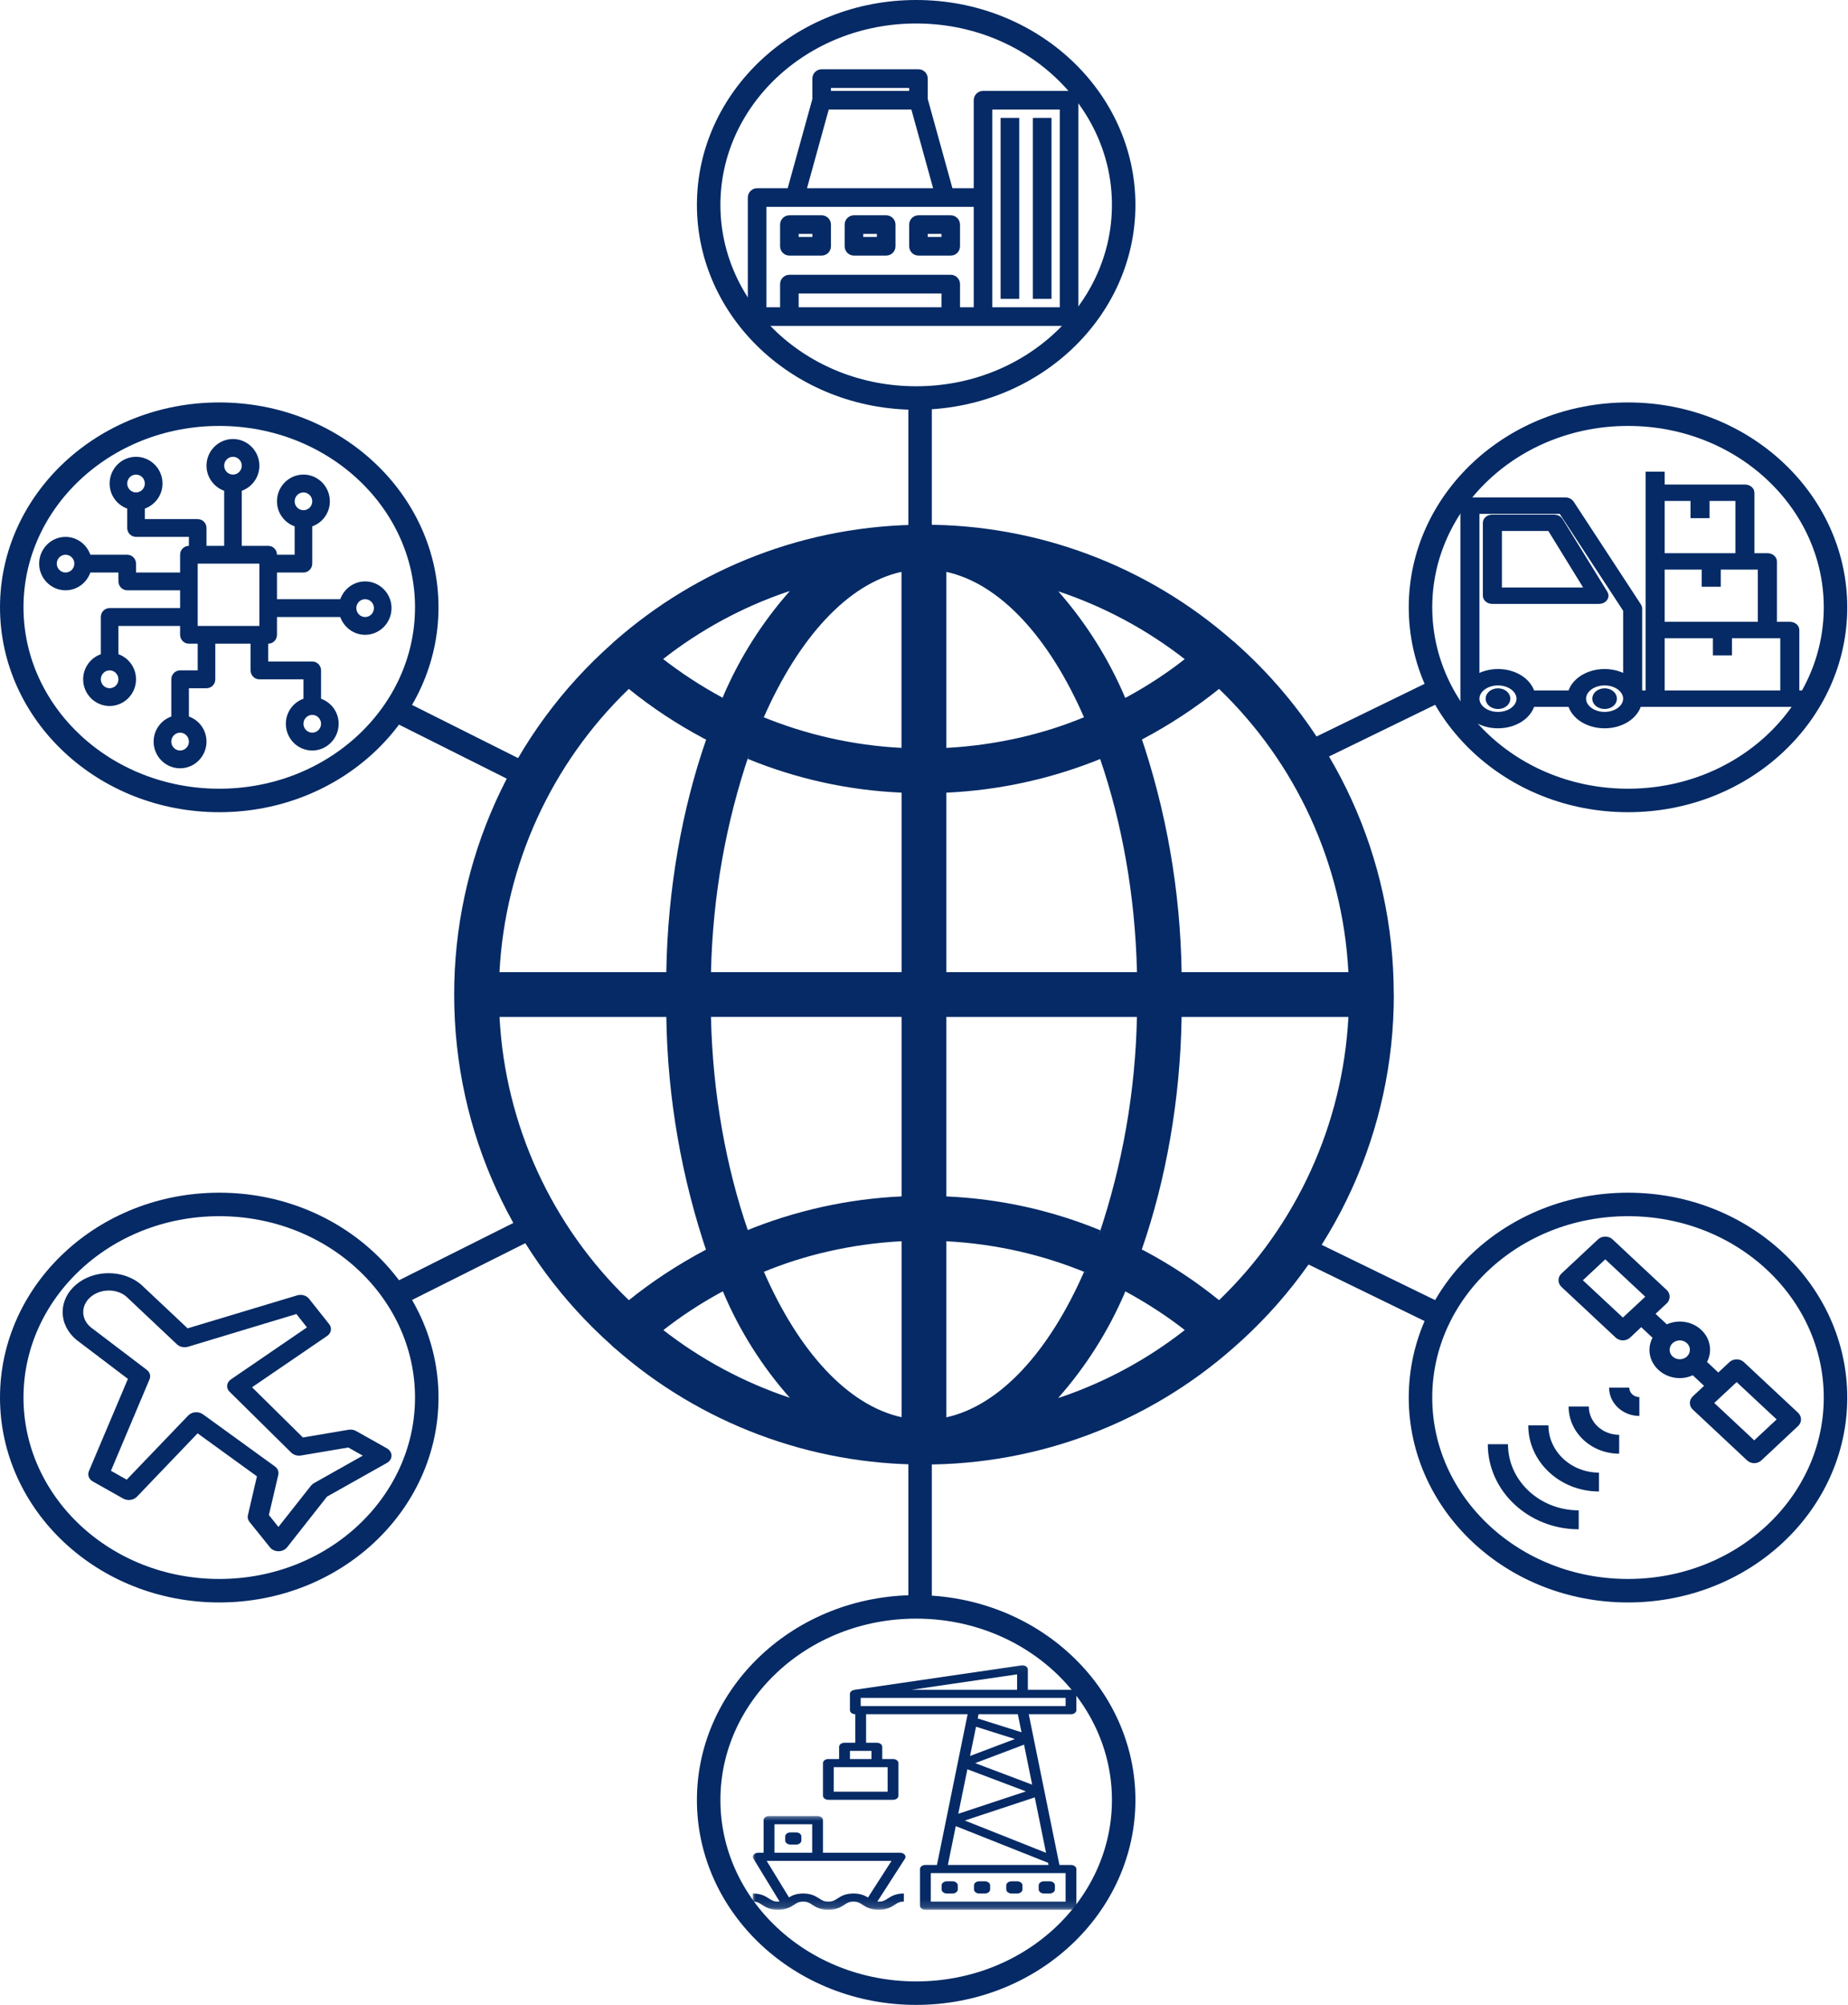 <svg width="236" height="256" viewBox="0 0 236 256" fill="none" xmlns="http://www.w3.org/2000/svg">
<path d="M143.5 26.161C143.5 39.686 131.733 50.821 117 50.821C102.267 50.821 90.5 39.686 90.5 26.161C90.5 12.635 102.267 1.5 117 1.5C131.733 1.5 143.5 12.635 143.5 26.161Z" stroke="#052A65" stroke-width="3"/>
<path d="M1.5 77.547C1.5 91.073 13.267 102.208 28 102.208C42.733 102.208 54.5 91.073 54.5 77.547C54.5 64.022 42.733 52.887 28 52.887C13.267 52.887 1.5 64.022 1.5 77.547Z" stroke="#052A65" stroke-width="3"/>
<path d="M234.405 77.547C234.405 91.073 222.638 102.208 207.905 102.208C193.172 102.208 181.405 91.073 181.405 77.547C181.405 64.022 193.172 52.887 207.905 52.887C222.638 52.887 234.405 64.022 234.405 77.547Z" stroke="#052A65" stroke-width="3"/>
<path d="M136.526 12.108H125.537C125.159 12.108 124.851 12.418 124.851 12.798V24.537H121.251L117.978 12.703V10.033C117.978 9.653 117.676 9.343 117.292 9.343H104.931C104.553 9.343 104.245 9.653 104.245 10.033V12.703L100.972 24.537H96.686C96.308 24.537 96 24.847 96 25.226V40.42C96 40.806 96.308 41.109 96.686 41.109H136.526C136.904 41.109 137.212 40.806 137.212 40.42V12.798C137.212 12.418 136.904 12.108 136.526 12.108ZM105.617 10.729H116.606V12.108H105.617V10.729ZM105.453 13.488H116.77L119.822 24.537H102.401L105.453 13.488ZM120.729 39.73H101.495V36.971H120.729V39.73ZM124.851 39.73H122.101V36.281C122.101 35.895 121.792 35.585 121.415 35.585H100.809C100.431 35.585 100.122 35.895 100.122 36.281V39.73H97.372V25.916H124.851V39.73ZM135.84 39.73H126.223V13.488H135.84V39.73Z" fill="#052A65" stroke="#052A65"/>
<path d="M100.808 32.136H104.931C105.308 32.136 105.617 31.826 105.617 31.446V28.681C105.617 28.301 105.308 27.991 104.931 27.991H100.808C100.43 27.991 100.122 28.301 100.122 28.681V31.446C100.122 31.826 100.43 32.136 100.808 32.136ZM101.494 29.371H104.245V30.75H101.494V29.371Z" fill="#052A65" stroke="#052A65"/>
<path d="M109.053 32.136H113.175C113.553 32.136 113.861 31.826 113.861 31.446V28.681C113.861 28.301 113.553 27.991 113.175 27.991H109.053C108.669 27.991 108.367 28.301 108.367 28.681V31.446C108.367 31.826 108.669 32.136 109.053 32.136ZM109.739 29.371H112.483V30.75H109.739V29.371Z" fill="#052A65" stroke="#052A65"/>
<path d="M117.292 32.136H121.415C121.793 32.136 122.101 31.826 122.101 31.446V28.681C122.101 28.301 121.793 27.991 121.415 27.991H117.292C116.915 27.991 116.606 28.301 116.606 28.681V31.446C116.606 31.826 116.915 32.136 117.292 32.136ZM117.979 29.371H120.729V30.75H117.979V29.371Z" fill="#052A65" stroke="#052A65"/>
<path d="M128.282 15.557H129.66V37.661H128.282V15.557Z" fill="#052A65" stroke="#052A65"/>
<path d="M132.403 15.557H133.782V37.661H132.403V15.557Z" fill="#052A65" stroke="#052A65"/>
<path d="M143.5 229.839C143.5 216.314 131.733 205.179 117 205.179C102.267 205.179 90.5 216.314 90.5 229.839C90.5 243.365 102.267 254.5 117 254.5C131.733 254.5 143.5 243.365 143.5 229.839Z" stroke="#052A65" stroke-width="3"/>
<path d="M1.5 178.452C1.5 164.927 13.267 153.792 28 153.792C42.733 153.792 54.5 164.927 54.5 178.452C54.5 191.978 42.733 203.113 28 203.113C13.267 203.113 1.5 191.978 1.5 178.452Z" stroke="#052A65" stroke-width="3"/>
<path d="M234.405 178.452C234.405 164.927 222.638 153.792 207.905 153.792C193.172 153.792 181.405 164.927 181.405 178.452C181.405 191.978 193.172 203.113 207.905 203.113C222.638 203.113 234.405 191.978 234.405 178.452Z" stroke="#052A65" stroke-width="3"/>
<line y1="-1.5" x2="19.913" y2="-1.5" transform="matrix(0.899 0.438 0.487 -0.873 166 157.593)" stroke="#052A65" stroke-width="3"/>
<line y1="-1.5" x2="18.952" y2="-1.5" transform="matrix(-0.894 0.448 0.498 0.867 68.94 157.809)" stroke="#052A65" stroke-width="3"/>
<path d="M42.05 169.095L39.464 165.832C39.127 165.405 38.502 165.232 37.936 165.405L23.96 169.613L18.019 164.023C16.912 163.088 15.445 162.569 13.869 162.569C12.306 162.569 10.826 163.088 9.72 164.023C8.613 164.968 8 166.208 8 167.54C8 168.861 8.613 170.111 9.768 171.087L16.335 176.067L11.344 187.868C11.151 188.346 11.356 188.885 11.861 189.169L15.722 191.344C16.287 191.659 17.045 191.568 17.478 191.121L25.235 183.02L32.813 188.508L31.658 193.479C31.586 193.763 31.658 194.068 31.851 194.312L34.484 197.585C34.725 197.89 35.134 198.073 35.567 198.073C36.012 198.073 36.421 197.88 36.661 197.575L41.761 191.1L49.423 186.791C49.783 186.587 50 186.242 50 185.866C50 185.5 49.783 185.154 49.423 184.941L45.478 182.725C45.189 182.562 44.84 182.501 44.503 182.562L38.682 183.548L32.187 177.135L41.785 170.579C42.302 170.213 42.423 169.572 42.05 169.095ZM29.493 176.128C29.216 176.322 29.036 176.596 29.012 176.891C28.976 177.196 29.084 177.49 29.325 177.714L37.191 185.48C37.503 185.784 37.984 185.927 38.454 185.845L44.479 184.829L46.332 185.866L40.089 189.383C39.945 189.464 39.825 189.566 39.728 189.687L35.555 194.973L34.34 193.448L35.543 188.305C35.627 187.909 35.471 187.502 35.11 187.248L25.921 180.591C25.644 180.397 25.296 180.296 24.947 180.326C24.598 180.357 24.273 180.499 24.045 180.733L16.179 188.935L14.17 187.797L19.101 176.108C19.282 175.681 19.137 175.214 18.741 174.909L11.584 169.471C10.309 168.404 10.309 166.666 11.584 165.598C12.847 164.521 14.904 164.521 16.119 165.547L22.601 171.656C22.962 171.992 23.527 172.114 24.021 171.961L37.852 167.784L39.199 169.491L29.493 176.128Z" fill="#052A65"/>
<path d="M199.116 66.522C198.998 66.326 198.749 66.206 198.466 66.206H190.586C190.192 66.206 189.87 66.452 189.87 66.753V76.064C189.87 76.37 190.192 76.611 190.586 76.611H204.199C204.449 76.611 204.678 76.516 204.803 76.36C204.941 76.199 204.954 76.004 204.849 75.833L199.116 66.522ZM191.302 75.517V67.3H198.013L203.07 75.517H191.302Z" fill="#052A65" stroke="#052A65"/>
<path d="M229.284 88.662V80.445C229.284 80.144 228.962 79.898 228.568 79.898H226.421V71.682C226.421 71.381 226.099 71.135 225.699 71.135H223.551V62.918C223.551 62.617 223.23 62.371 222.836 62.371H212.086V60.73H210.654V88.662H209.216V77.71C209.216 77.625 209.19 77.539 209.144 77.464L200.541 64.319C200.423 64.133 200.173 64.013 199.904 64.013H187.716C187.322 64.013 187 64.258 187 64.56V89.214C187 91.026 188.931 92.496 191.301 92.496C193.429 92.496 195.195 91.312 195.537 89.761H200.685C201.027 91.312 202.793 92.496 204.921 92.496C207.049 92.496 208.809 91.312 209.157 89.761H230V88.662H229.284ZM191.301 91.402C189.719 91.402 188.432 90.418 188.432 89.214C188.432 88.004 189.719 87.02 191.301 87.02C192.884 87.02 194.164 88.004 194.164 89.214C194.164 90.418 192.884 91.402 191.301 91.402ZM204.921 91.402C203.338 91.402 202.051 90.418 202.051 89.214C202.051 88.004 203.338 87.02 204.921 87.02C206.497 87.02 207.784 88.004 207.784 89.214C207.784 90.418 206.497 91.402 204.921 91.402ZM207.784 86.769C207.022 86.248 206.018 85.926 204.921 85.926C202.793 85.926 201.027 87.111 200.685 88.662H195.537C195.195 87.111 193.429 85.926 191.301 85.926C190.198 85.926 189.193 86.248 188.432 86.769V65.112H199.457L207.784 77.835V86.769ZM212.086 63.465H216.387V65.659H217.818V63.465H222.12V71.135H212.086V63.465ZM212.086 72.229H217.818V74.422H219.25V72.229H224.983V79.898H212.086V72.229ZM227.853 88.662H212.086V80.998H219.25V83.186H220.682V80.998H227.853V88.662Z" fill="#052A65" stroke="#052A65"/>
<path d="M191.301 88.391C190.71 88.391 190.224 88.757 190.224 89.214C190.224 89.666 190.71 90.032 191.301 90.032C191.892 90.032 192.378 89.666 192.378 89.214C192.378 88.757 191.892 88.391 191.301 88.391Z" fill="#052A65" stroke="#052A65"/>
<path d="M204.921 88.391C204.323 88.391 203.844 88.757 203.844 89.214C203.844 89.666 204.323 90.032 204.921 90.032C205.512 90.032 205.991 89.666 205.991 89.214C205.991 88.757 205.512 88.391 204.921 88.391Z" fill="#052A65" stroke="#052A65"/>
<path d="M28.629 62.67V69.698H26.371V67.418C26.371 66.793 25.876 66.283 25.247 66.283H18.495V64.94C19.804 64.471 20.753 63.222 20.753 61.743C20.753 59.859 19.237 58.328 17.371 58.328C15.515 58.328 14 59.859 14 61.743C14 63.222 14.938 64.471 16.247 64.94V67.418C16.247 68.053 16.753 68.553 17.371 68.553H24.124V69.698C23.505 69.698 23 70.198 23 70.833V73.103H17.371V71.968C17.371 71.343 16.866 70.833 16.247 70.833H11.536C11.072 69.511 9.835 68.553 8.371 68.553C6.515 68.553 5 70.083 5 71.968C5 73.842 6.515 75.373 8.371 75.373C9.835 75.373 11.072 74.425 11.536 73.103H15.124V74.238C15.124 74.862 15.629 75.373 16.247 75.373H23V77.642H14C13.371 77.642 12.876 78.153 12.876 78.788V83.536C11.567 84.004 10.619 85.254 10.619 86.743C10.619 88.617 12.134 90.147 14 90.147C15.856 90.147 17.371 88.617 17.371 86.743C17.371 85.254 16.433 84.004 15.124 83.536V79.923H23V81.058C23 81.682 23.505 82.193 24.124 82.193H25.247V85.597H23C22.381 85.597 21.876 86.108 21.876 86.743V91.49C20.567 91.959 19.619 93.209 19.619 94.697C19.619 96.572 21.134 98.102 23 98.102C24.856 98.102 26.371 96.572 26.371 94.697C26.371 93.209 25.433 91.959 24.124 91.49V87.877H26.371C27 87.877 27.495 87.367 27.495 86.743V82.193H32V85.597C32 86.232 32.505 86.743 33.124 86.743H38.753V89.221C37.443 89.689 36.505 90.939 36.505 92.417C36.505 94.302 38.01 95.832 39.876 95.832C41.732 95.832 43.247 94.302 43.247 92.417C43.247 90.939 42.309 89.689 41 89.221V85.597C41 84.973 40.495 84.462 39.876 84.462H34.247V82.193C34.876 82.193 35.371 81.682 35.371 81.058V78.788H43.454C43.928 80.1 45.165 81.058 46.629 81.058C48.484 81.058 50 79.527 50 77.642C50 75.768 48.484 74.238 46.629 74.238C45.165 74.238 43.928 75.196 43.454 76.508H35.371V73.103H38.753C39.371 73.103 39.876 72.593 39.876 71.968V67.21C41.186 66.741 42.124 65.492 42.124 64.013C42.124 62.129 40.608 60.598 38.753 60.598C36.887 60.598 35.371 62.129 35.371 64.013C35.371 65.492 36.32 66.741 37.629 67.21V70.833H35.371C35.371 70.198 34.876 69.698 34.247 69.698H30.876V62.67C32.186 62.191 33.124 60.942 33.124 59.463C33.124 57.589 31.608 56.058 29.753 56.058C27.887 56.058 26.371 57.589 26.371 59.463C26.371 60.942 27.32 62.191 28.629 62.67ZM17.371 60.598C17.99 60.598 18.495 61.108 18.495 61.743C18.495 62.368 17.99 62.878 17.371 62.878C16.753 62.878 16.247 62.368 16.247 61.743C16.247 61.108 16.753 60.598 17.371 60.598ZM8.371 73.103C7.753 73.103 7.247 72.593 7.247 71.968C7.247 71.343 7.753 70.833 8.371 70.833C8.99 70.833 9.495 71.343 9.495 71.968C9.495 72.593 8.99 73.103 8.371 73.103ZM14 87.877C13.381 87.877 12.876 87.367 12.876 86.743C12.876 86.108 13.381 85.597 14 85.597C14.619 85.597 15.124 86.108 15.124 86.743C15.124 87.367 14.619 87.877 14 87.877ZM23 95.832C22.381 95.832 21.876 95.322 21.876 94.697C21.876 94.062 22.381 93.552 23 93.552C23.619 93.552 24.124 94.062 24.124 94.697C24.124 95.322 23.619 95.832 23 95.832ZM39.876 93.552C39.258 93.552 38.753 93.042 38.753 92.417C38.753 91.793 39.258 91.282 39.876 91.282C40.495 91.282 41 91.793 41 92.417C41 93.042 40.495 93.552 39.876 93.552ZM46.629 76.508C47.247 76.508 47.753 77.018 47.753 77.642C47.753 78.278 47.247 78.788 46.629 78.788C46.01 78.788 45.505 78.278 45.505 77.642C45.505 77.018 46.01 76.508 46.629 76.508ZM38.753 62.878C39.371 62.878 39.876 63.388 39.876 64.013C39.876 64.638 39.371 65.148 38.753 65.148C38.134 65.148 37.629 64.638 37.629 64.013C37.629 63.388 38.134 62.878 38.753 62.878ZM33.124 79.923H25.247V71.968H33.124V79.923ZM29.753 58.328C30.371 58.328 30.876 58.838 30.876 59.463C30.876 60.088 30.371 60.598 29.753 60.598C29.124 60.598 28.629 60.088 28.629 59.463C28.629 58.838 29.124 58.328 29.753 58.328Z" fill="#052A65"/>
<path d="M101.651 233.972H100.964C100.585 233.972 100.276 234.206 100.276 234.492V235.011C100.276 235.302 100.585 235.531 100.964 235.531H101.651C102.036 235.531 102.339 235.302 102.339 235.011V234.492C102.339 234.206 102.036 233.972 101.651 233.972Z" fill="#052A65"/>
<path d="M134.029 240.217H133.335C132.957 240.217 132.647 240.446 132.647 240.736V241.256C132.647 241.542 132.957 241.776 133.335 241.776H134.029C134.408 241.776 134.717 241.542 134.717 241.256V240.736C134.717 240.446 134.408 240.217 134.029 240.217Z" fill="#052A65"/>
<path d="M129.887 240.217H129.199C128.814 240.217 128.505 240.446 128.505 240.736V241.256C128.505 241.542 128.814 241.776 129.199 241.776H129.887C130.265 241.776 130.575 241.542 130.575 241.256V240.736C130.575 240.446 130.265 240.217 129.887 240.217Z" fill="#052A65"/>
<path d="M125.758 240.217H125.071C124.686 240.217 124.383 240.446 124.383 240.736V241.256C124.383 241.542 124.686 241.776 125.071 241.776H125.758C126.137 241.776 126.446 241.542 126.446 241.256V240.736C126.446 240.446 126.137 240.217 125.758 240.217Z" fill="#052A65"/>
<path d="M121.626 240.217H120.938C120.56 240.217 120.25 240.446 120.25 240.736V241.256C120.25 241.542 120.56 241.776 120.938 241.776H121.626C122.005 241.776 122.314 241.542 122.314 241.256V240.736C122.314 240.446 122.005 240.217 121.626 240.217Z" fill="#052A65"/>
<mask id="mask0_238_395" style="mask-type:luminance" maskUnits="userSpaceOnUse" x="104" y="212" width="35" height="32">
<path d="M104.08 212.088H138.003V243.854H104.08V212.088Z" fill="white"/>
</mask>
<g mask="url(#mask0_238_395)">
<path d="M137.46 218.366V216.283C137.46 215.997 137.15 215.763 136.772 215.763H131.263V213.16C131.263 213.008 131.168 212.86 131.011 212.76C130.853 212.665 130.645 212.622 130.443 212.65L109.096 215.773V215.782C108.78 215.83 108.541 216.03 108.541 216.283V218.366C108.541 218.652 108.843 218.885 109.228 218.885V222.527H107.846C107.468 222.527 107.159 222.761 107.159 223.047V224.606H105.783C105.404 224.606 105.095 224.839 105.095 225.13V229.291C105.095 229.577 105.404 229.811 105.783 229.811H114.049C114.428 229.811 114.737 229.577 114.737 229.291V225.13C114.737 224.839 114.428 224.606 114.049 224.606H112.667V223.047C112.667 222.761 112.364 222.527 111.98 222.527H110.604V218.885H123.571L119.653 238.134H118.176C117.797 238.134 117.488 238.368 117.488 238.654V243.335C117.488 243.625 117.797 243.854 118.176 243.854H136.772C137.15 243.854 137.46 243.625 137.46 243.335V238.654C137.46 238.368 137.15 238.134 136.772 238.134H135.295L131.377 218.885H136.772C137.15 218.885 137.46 218.652 137.46 218.366ZM129.888 213.794V215.763H116.409L129.888 213.794ZM113.355 225.65V228.772H106.471V225.65H113.355ZM111.292 223.566V224.606H108.541V223.566H111.292ZM123.54 225.912L131.017 228.738L122.379 231.594L123.54 225.912ZM129.61 222.051L123.88 224.215L124.644 220.482L129.61 222.051ZM124.858 219.424L124.966 218.885H129.982L130.455 221.188L124.858 219.424ZM136.084 239.173V242.815H118.87V239.173H136.084ZM133.901 238.134H121.047L122.057 233.172L133.85 237.857L133.901 238.134ZM133.585 236.58L123.211 232.457L132.147 229.501L133.585 236.58ZM131.812 227.876L124.537 225.13L130.777 222.77L131.812 227.876ZM136.084 217.846H109.916V216.802H136.084V217.846Z" fill="#052A65"/>
</g>
<mask id="mask1_238_395" style="mask-type:luminance" maskUnits="userSpaceOnUse" x="96" y="231" width="21" height="13">
<path d="M96 231.613H117V243.854H96V231.613Z" fill="white"/>
</mask>
<g mask="url(#mask1_238_395)">
<path d="M115.534 236.818C115.408 236.666 115.187 236.575 114.948 236.575H105.098V232.409C105.098 232.123 104.788 231.889 104.41 231.889H98.213C97.828 231.889 97.519 232.123 97.519 232.409V236.575H96.831C96.598 236.575 96.377 236.666 96.251 236.814C96.125 236.961 96.112 237.152 96.207 237.309L99.557 242.801C99.494 242.806 99.431 242.815 99.355 242.815C98.806 242.815 98.567 242.658 98.201 242.419C97.753 242.133 97.204 241.776 96.144 241.776V242.815C96.692 242.815 96.932 242.972 97.305 243.211C97.746 243.497 98.295 243.854 99.355 243.854C100.415 243.854 100.964 243.497 101.412 243.211C101.778 242.972 102.018 242.815 102.567 242.815C103.116 242.815 103.356 242.972 103.722 243.211C104.17 243.497 104.719 243.854 105.779 243.854C106.839 243.854 107.388 243.497 107.836 243.211C108.202 242.972 108.442 242.815 108.991 242.815C109.546 242.815 109.786 242.972 110.152 243.211C110.6 243.497 111.149 243.854 112.209 243.854C113.269 243.854 113.824 243.497 114.266 243.211C114.632 242.972 114.878 242.815 115.427 242.815V241.776C114.367 241.776 113.818 242.133 113.37 242.419C113.004 242.658 112.758 242.815 112.209 242.815C112.146 242.815 112.102 242.806 112.045 242.801L115.572 237.319C115.673 237.162 115.661 236.971 115.534 236.818ZM98.901 232.933H103.722V236.575H98.901V232.933ZM110.846 242.291C110.43 242.033 109.9 241.776 108.991 241.776C107.937 241.776 107.382 242.133 106.94 242.419C106.568 242.658 106.328 242.815 105.779 242.815C105.23 242.815 104.99 242.658 104.624 242.419C104.176 242.133 103.627 241.776 102.567 241.776C101.69 241.776 101.16 242.024 100.756 242.272L97.91 237.614H113.85L110.846 242.291Z" fill="#052A65"/>
</g>
<path d="M208.066 177.185H205.489C205.489 179.173 207.227 180.797 209.355 180.797V178.389C208.646 178.389 208.066 177.847 208.066 177.185Z" fill="#052A65"/>
<path d="M202.899 179.594H200.322C200.322 182.919 203.218 185.615 206.777 185.615V183.206C204.637 183.206 202.899 181.582 202.899 179.594Z" fill="#052A65"/>
<path d="M204.199 188.034C200.641 188.034 197.744 185.327 197.744 182.002H195.167C195.167 186.653 199.21 190.442 204.199 190.442V188.034Z" fill="#052A65"/>
<path d="M192.577 184.41H190C190 190.398 195.214 195.27 201.61 195.27V192.851C196.633 192.851 192.577 189.072 192.577 184.41Z" fill="#052A65"/>
<path d="M229.619 180.388L222.69 173.914C222.206 173.461 221.354 173.461 220.87 173.914L219.439 175.251L217.997 173.903C218.245 173.439 218.387 172.909 218.387 172.357C218.387 170.357 216.649 168.744 214.521 168.744C213.918 168.744 213.362 168.877 212.853 169.098L211.423 167.761L212.853 166.424C213.35 165.949 213.35 165.187 212.853 164.723L205.913 158.237C205.44 157.784 204.577 157.784 204.093 158.237L199.411 162.612C198.902 163.087 198.902 163.85 199.411 164.325L206.339 170.799C206.587 171.02 206.906 171.152 207.249 171.152C207.592 171.152 207.923 171.02 208.172 170.799L209.59 169.462L211.033 170.81C210.796 171.274 210.643 171.804 210.643 172.357C210.643 174.345 212.381 175.969 214.521 175.969C215.112 175.969 215.667 175.837 216.176 175.605L217.618 176.953L216.188 178.289C215.679 178.764 215.679 179.527 216.188 179.991L223.116 186.476C223.352 186.697 223.683 186.829 224.026 186.829C224.369 186.829 224.7 186.697 224.937 186.476L229.619 182.09C230.127 181.626 230.127 180.864 229.619 180.388ZM207.249 168.236L202.142 163.474L205.003 160.801L210.111 165.573L207.249 168.236ZM213.22 172.357C213.22 171.694 213.799 171.152 214.521 171.152C215.23 171.152 215.809 171.694 215.809 172.357C215.809 173.02 215.23 173.561 214.521 173.561C213.799 173.561 213.22 173.02 213.22 172.357ZM224.026 183.913L218.919 179.14L221.78 176.478L226.888 181.239L224.026 183.913Z" fill="#052A65"/>
<line y1="-1.5" x2="19.913" y2="-1.5" transform="matrix(0.899 -0.438 0.487 0.873 166 98.407)" stroke="#052A65" stroke-width="3"/>
<line y1="-1.5" x2="18.952" y2="-1.5" transform="matrix(-0.894 -0.448 0.498 -0.867 68.94 98.191)" stroke="#052A65" stroke-width="3"/>
<path d="M177.99 126.993V126.963C177.99 109.208 170.261 93.264 157.987 82.299L157.927 82.249C157.775 82.086 157.606 81.94 157.422 81.814L157.412 81.809C146.511 72.237 132.492 66.972 117.985 67C102.826 67 88.987 72.63 78.438 81.919L78.503 81.865C78.376 81.961 78.259 82.07 78.153 82.189C71.811 87.805 66.735 94.709 63.261 102.435C59.786 110.161 57.993 118.536 58 127.008C58 144.757 65.719 160.701 77.983 171.671L78.043 171.721C78.202 171.901 78.38 172.063 78.573 172.206L78.583 172.211C89.482 181.768 103.49 187.026 117.985 187C132.548 187.022 146.616 181.716 157.537 172.081L157.472 172.136C163.923 166.526 169.095 159.596 172.637 151.815C176.178 144.033 178.007 135.582 178 127.033V126.998L177.99 126.993ZM155.682 166.016C152.71 163.612 149.514 161.499 146.138 159.706L145.813 159.546C148.877 150.711 150.722 140.527 150.897 129.932V129.852H172.2C171.482 143.559 165.583 156.48 155.697 166.001L155.682 166.016ZM120.855 158.491C127.269 158.836 133.264 160.246 138.793 162.541L138.433 162.411C134.004 172.511 127.769 179.45 120.855 180.975V158.491ZM120.855 152.771V129.852H145.193C145 139.343 143.354 148.749 140.313 157.741L140.508 157.086C134.301 154.535 127.699 153.077 120.995 152.776L120.86 152.771H120.855ZM120.855 124.133V101.214C127.74 100.899 134.518 99.392 140.888 96.759L140.493 96.904C143.268 104.998 144.973 114.328 145.193 124.028V124.133H120.855ZM120.855 95.494V73.02C127.769 74.545 134.004 81.454 138.433 91.584C133.264 93.734 127.269 95.139 121 95.489L120.855 95.494ZM135.124 75.495C141.015 77.46 146.525 80.423 151.412 84.254L151.297 84.164C149.082 85.904 146.598 87.544 143.978 88.969L143.698 89.109C141.581 84.113 138.67 79.492 135.079 75.425L135.124 75.48V75.495ZM115.125 73.035V95.494C108.958 95.179 102.891 93.809 97.187 91.444L97.547 91.574C101.996 81.475 108.221 74.54 115.135 73.015L115.125 73.035ZM92.287 89.094C89.577 87.636 86.995 85.952 84.568 84.059L84.688 84.149C89.433 80.43 94.77 77.537 100.476 75.59L100.856 75.475C97.359 79.432 94.509 83.917 92.412 88.764L92.287 89.094ZM115.135 101.209V124.128H90.797C91.017 114.323 92.722 104.993 95.692 96.244L95.497 96.899C101.702 99.446 108.3 100.902 115 101.204L115.135 101.209ZM115.135 129.847V152.766C108.25 153.081 101.472 154.588 95.102 157.221L95.497 157.076C92.722 148.987 91.017 139.652 90.797 129.952V129.847H115.135ZM115.135 158.486V180.96C108.221 179.435 101.986 172.526 97.557 162.396C102.726 160.246 108.721 158.846 114.99 158.496L115.135 158.486ZM100.886 178.485C94.997 176.526 89.487 173.57 84.598 169.746L84.718 169.836C86.933 168.096 89.417 166.456 92.037 165.031L92.317 164.891C94.416 169.889 97.327 174.506 100.931 178.555L100.886 178.505V178.485ZM143.703 164.886C146.603 166.461 149.087 168.096 151.422 169.921L151.302 169.831C146.557 173.55 141.219 176.443 135.514 178.39L135.134 178.505C138.631 174.55 141.481 170.067 143.578 165.221L143.703 164.896V164.886ZM172.2 124.133H150.897C150.744 113.788 148.959 103.532 145.608 93.744L145.813 94.434C149.344 92.574 152.688 90.377 155.797 87.874L155.677 87.964C165.542 97.449 171.444 110.322 172.19 123.988L172.195 124.128L172.2 124.133ZM80.308 87.969C83.188 90.309 86.423 92.454 89.852 94.279L90.177 94.439C87.113 103.274 85.268 113.458 85.093 124.053V124.133H63.785C64.503 110.426 70.402 97.505 80.288 87.984L80.308 87.969ZM63.789 129.852H85.093C85.246 140.197 87.031 150.453 90.382 160.241L90.177 159.551C86.423 161.546 83.193 163.691 80.193 166.111L80.313 166.021C70.448 156.536 64.546 143.663 63.8 129.997L63.794 129.857L63.789 129.852Z" fill="#052A65"/>
<line x1="117.5" y1="71.942" x2="117.5" y2="51.387" stroke="#052A65" stroke-width="3"/>
<line y1="-1.5" x2="20.555" y2="-1.5" transform="matrix(0 1 1 0 119 184.058)" stroke="#052A65" stroke-width="3"/>
</svg>
